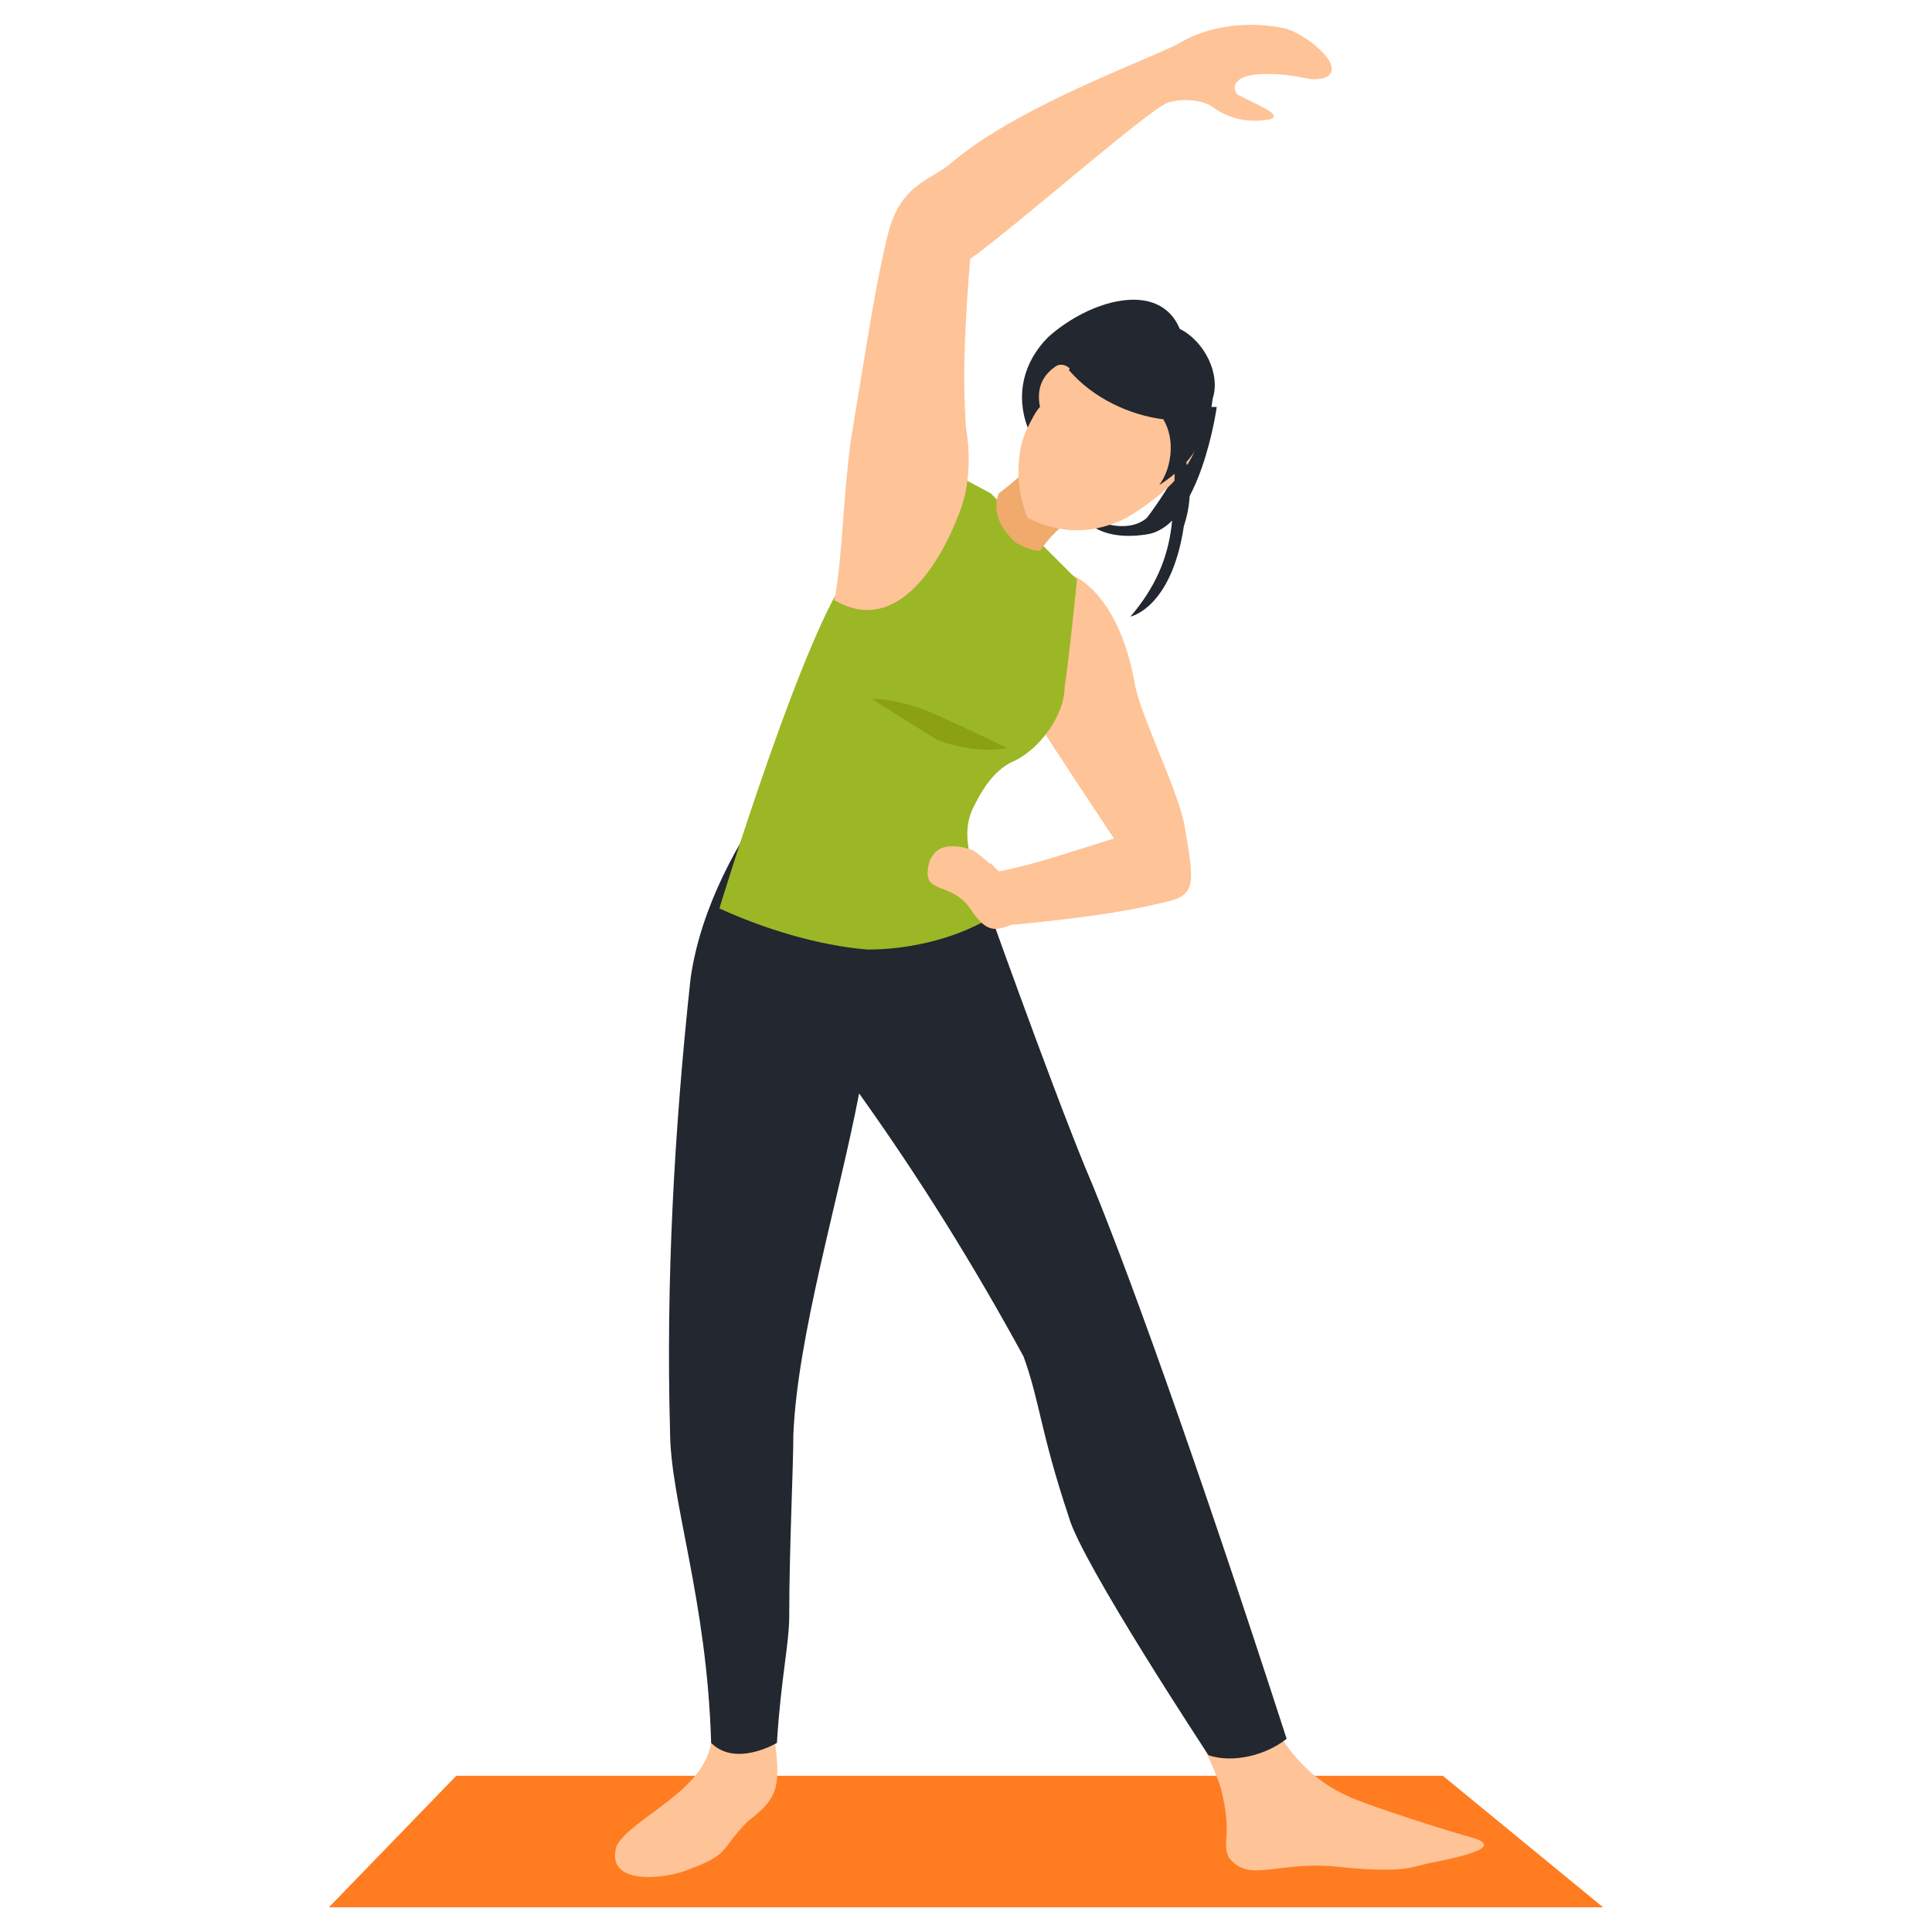 <?xml version="1.0" encoding="utf-8"?>
<!-- Generator: Adobe Illustrator 23.1.0, SVG Export Plug-In . SVG Version: 6.00 Build 0)  -->
<svg version="1.1" id="icons" xmlns="http://www.w3.org/2000/svg" xmlns:xlink="http://www.w3.org/1999/xlink" x="0px" y="0px"
	 viewBox="0 0 47 47" style="enable-background:new 0 0 47 47;" xml:space="preserve">
<style type="text/css">
	.st0{fill:#FF7C21;}
	.st1{fill:#FEC397;}
	.st2{fill:#222730;}
	.st3{fill:#9BB725;}
	.st4{fill:#EFAA6C;}
	.st5{fill:#8BA012;}
</style>
<title>aerobics</title>
<g id="aerobic">
	<polygon class="st0" points="39,46.4 8,46.4 11.1,43.2 35.1,43.2 	"/>
	<g>
		<path class="st1" d="M28.8,20c-0.2-0.9-1.1-2.7-1.2-3.4c-0.4-2.2-1.5-2.6-1.5-2.6s-0.9,2.6-1.1,3.2c0.9,1.4,2.1,3.2,2.1,3.2
			c-1,0.3-1.8,0.6-2.8,0.8c-0.1-0.1-0.1-0.1-0.2-0.2l-0.1,0.1l-0.4,0.2l-0.1,0.1l0,0l-0.1,0.2l1.2,0.9c0,0,2.3-0.2,3.5-0.5
			C29.1,21.8,29.1,21.7,28.8,20z"/>
		<path class="st1" d="M17.3,42.4c-0.2,1.2-1.9,1.8-2.3,2.5c-0.3,1,1.2,0.8,1.7,0.6c1.1-0.4,0.8-0.5,1.5-1.2
			c0.8-0.6,0.8-0.9,0.6-2.3C18.6,41.7,17.4,41.6,17.3,42.4z"/>
		<path class="st1" d="M28.9,41.9c0.3,0.4,0.6,1,0.8,1.6c0.3,1.2,0,1.3,0.2,1.7c0.5,0.6,1.1,0.1,2.5,0.2c1.9,0.2,1.9,0,2.5-0.1
			c1-0.2,1.6-0.4,0.9-0.6c-0.4-0.1-2.6-0.8-3-1c-0.9-0.4-1.5-1.1-1.9-1.9L28.9,41.9z"/>
		<path class="st2" d="M26.4,28.4c-0.9-2.2-2.5-6.7-2.5-6.7l-3.4-4.4c0,0-3.2,3-3.7,6.5c-0.4,3.7-0.6,7.4-0.5,11
			c0,1.7,0.9,4.1,1,7.6c0.6,0.6,1.6,0,1.6,0c0.1-1.6,0.3-2.4,0.3-3.1c0-1.6,0.1-3.6,0.1-4.4c0.1-2.4,1.1-5.7,1.6-8.3
			c1.5,2.1,2.8,4.2,4,6.4c0.4,1.1,0.4,1.8,1.1,3.9c0.3,1.1,3.4,5.8,3.4,5.8c0.6,0.2,1.4,0,1.9-0.4C29.1,35.5,27.3,30.5,26.4,28.4z"
			/>
		<path class="st3" d="M24.1,12l-1.5-0.8c-0.5,1-1.3,1.8-1.9,2.7c-1.1,1.3-3.2,8.2-3.2,8.2c1.1,0.5,2.4,0.9,3.6,1
			c1.1,0,2.3-0.3,3.2-0.9c0,0-1.2-1.5-0.6-2.6c0.2-0.4,0.5-0.9,1-1.1c0.6-0.3,1.2-1.1,1.2-1.8c0.1-0.6,0.3-2.6,0.3-2.6L24.1,12z"/>
		<path class="st4" d="M24.7,13.2c0.2,0.1,0.4,0.2,0.6,0.2c0.2-0.3,0.5-0.6,1-1l-1.1-1.2c-0.3,0.3-0.5,0.5-0.9,0.8
			C24.1,12.5,24.4,12.9,24.7,13.2z"/>
		<g>
			<path class="st2" d="M25,10.4c-0.3-0.8-0.1-1.6,0.5-2.2c1-0.9,2.7-1.4,3.2-0.2c0.6,0.3,1,1.1,0.8,1.7c-0.9,0.1-1.7,0-2.6-0.1
				C26.3,9.4,25,10.4,25,10.4z"/>
			<path class="st2" d="M29.6,9.9c0,0-0.4,2.9-1.7,3.1s-1.6-0.5-1.6-0.5s1,0.6,1.6,0.1c0.6-0.8,1.1-1.7,1.4-2.7H29.6z"/>
			<path class="st1" d="M28.7,9.1c-0.8-0.6-1.8-0.6-2.6,0c0-0.1-0.2-0.3-0.4-0.2c-0.3,0.2-0.5,0.5-0.4,1l0,0
				c-0.1,0.1-0.2,0.3-0.3,0.5c-0.3,0.6-0.3,1.5,0,2.2c0.8,0.4,1.6,0.4,2.4,0C29.9,11.1,29.2,9.8,28.7,9.1z"/>
			<path class="st2" d="M26,9c0.4-0.5,1-0.9,1.6-1c1,0,1.8,0.8,1.9,1.7c-0.1,0.9-0.5,1.6-1.3,2.1c0.3-0.4,0.4-1.1,0.1-1.6
				C27.5,10.1,26.6,9.7,26,9z"/>
			<path class="st2" d="M28.5,10.3c0.1,0.9,0.1,1.6,0,2.5c-0.1,0.8-0.4,1.5-1,2.2c0,0,1-0.2,1.3-2.2C29.1,11.9,28.9,11.1,28.5,10.3z
				"/>
		</g>
		<path class="st1" d="M20.3,14.6c0.2-1.1,0.2-2.4,0.4-3.9c0.4-2.4,0.6-3.8,0.9-5s1-1.3,1.5-1.7c1.5-1.3,4.2-2.3,5.5-2.9
			c0.8-0.5,1.8-0.6,2.7-0.4c0.6,0.2,1.5,1,0.9,1.2c-0.4,0.1-0.5-0.1-1.4-0.1S30,2.2,30.1,2.3c0.6,0.3,1.1,0.5,0.8,0.6
			c-0.5,0.1-1,0-1.4-0.3c-0.3-0.2-0.8-0.2-1.1-0.1c-0.5,0.2-3.8,3.1-4.8,3.8c-0.1,1.3-0.2,2.7-0.1,4.1c0.1,0.6,0.1,1.3-0.1,1.9
			C23.1,13.2,22,15.6,20.3,14.6z"/>
		<path class="st5" d="M21.2,17c0.5,0,1.2,0.2,1.6,0.4c0.9,0.4,1.7,0.8,1.7,0.8c-0.5,0.1-1.2,0-1.7-0.2L21.2,17z"/>
		<path class="st1" d="M23.7,20.7c0,0-0.9-0.4-1.1,0.3c-0.2,0.8,0.5,0.4,1,1.1c0.4,0.6,0.6,0.6,1.2,0.3S24.1,21,23.7,20.7z"/>
	</g>
</g>
</svg>
